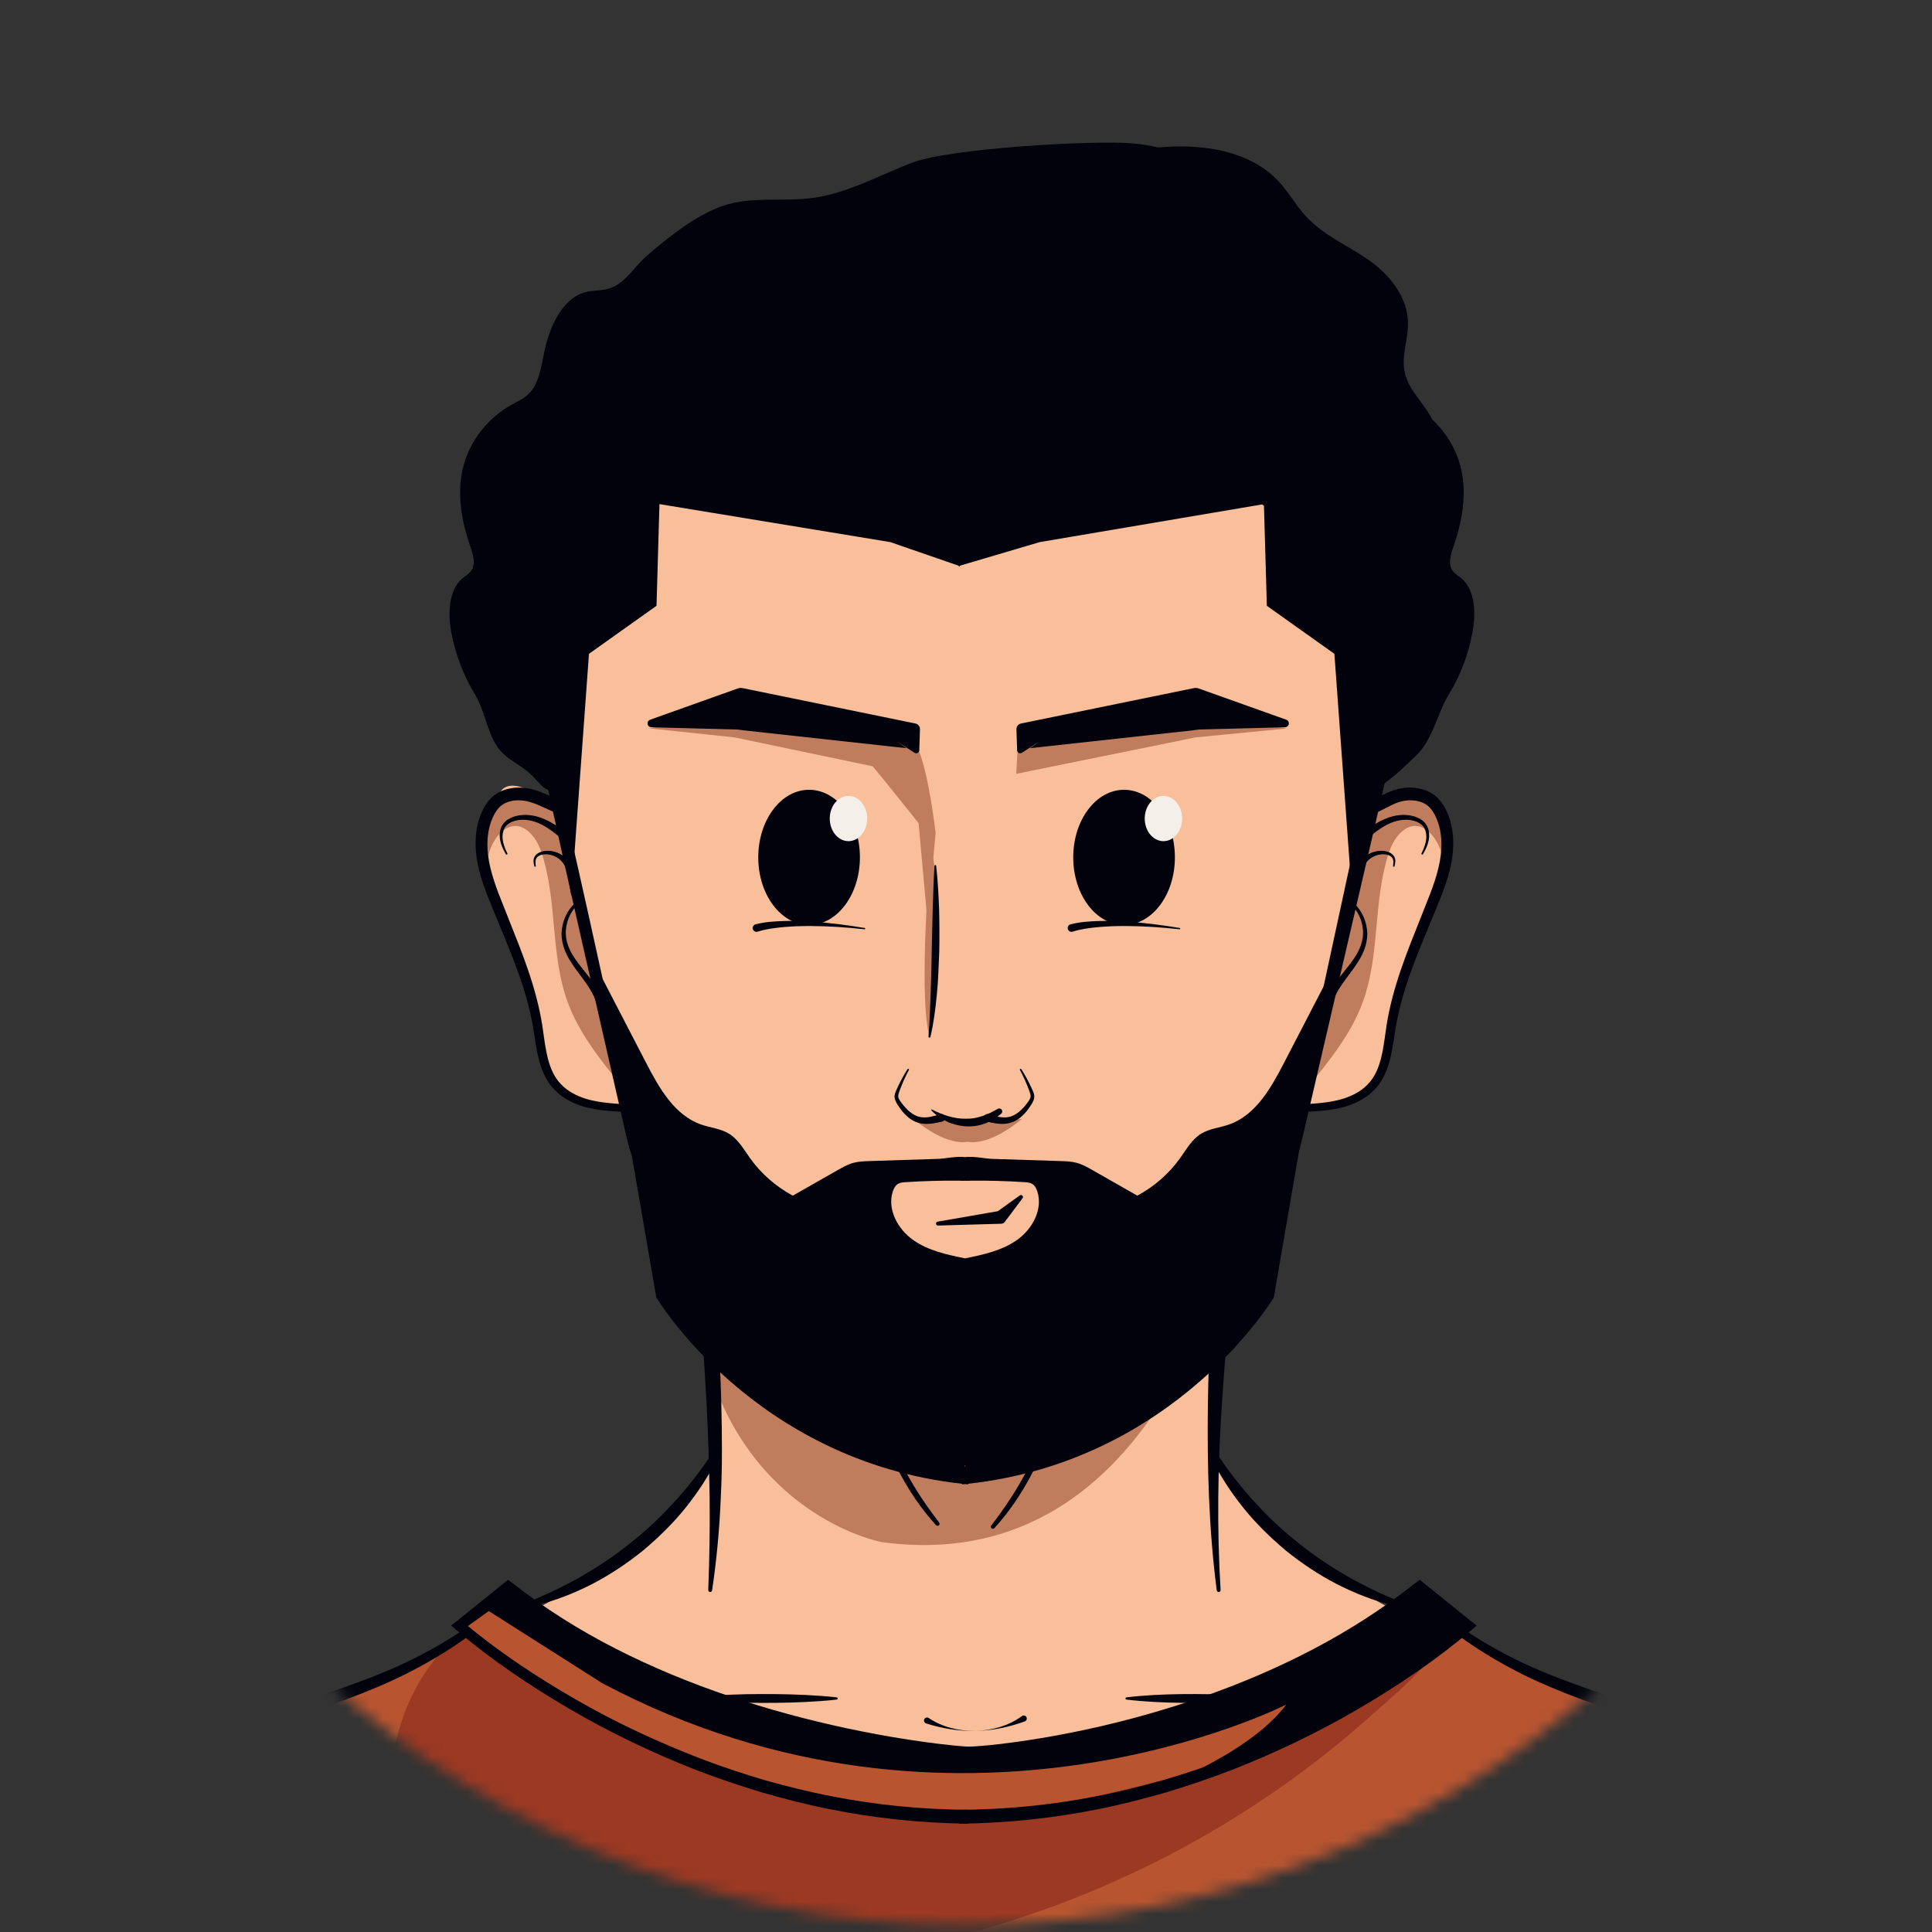 <svg width="159" height="159" viewBox="0 0 159 159" fill="none" xmlns="http://www.w3.org/2000/svg">
<rect x="0" y="0" width="159" height="159" fill="#333333" stroke="none"/>
<mask id="mask0_53_545" style="mask-type:luminance" maskUnits="userSpaceOnUse" x="0" y="0" width="159" height="159">
<path d="M79.5 158.437C123.096 158.437 158.437 123.096 158.437 79.5C158.437 35.904 123.096 0.563 79.5 0.563C35.904 0.563 0.563 35.904 0.563 79.5C0.563 123.096 35.904 158.437 79.5 158.437Z" fill="white"/>
</mask>
<g mask="url(#mask0_53_545)">
<path d="M118.67 66.926C118.436 66.56 118.149 66.23 117.909 65.868C117.749 65.627 117.677 65.458 117.394 65.331C117.128 65.212 116.827 65.177 116.537 65.172C115.552 65.153 114.562 65.43 113.73 65.959C113.553 66.072 112.894 66.586 112.761 66.36C112.741 66.325 112.763 66.211 112.763 66.17C112.765 65.974 112.766 65.778 112.768 65.582C112.777 64.439 112.787 63.297 112.796 62.154C112.81 60.476 112.824 58.799 112.839 57.121C112.844 56.496 112.85 55.871 112.854 55.245C112.882 54.529 112.907 53.814 112.923 53.097C112.95 51.863 112.953 50.615 112.904 49.37C112.912 48.318 112.922 47.265 112.93 46.212C112.941 44.916 112.952 43.621 112.963 42.325C112.967 41.819 112.971 41.314 112.975 40.808L111.189 40.684C111.016 40.281 110.832 39.882 110.625 39.491C108.928 36.285 106.13 33.747 102.972 31.962C99.814 30.176 96.299 29.104 92.748 28.361C83.632 26.451 74.08 26.649 65.05 28.939C60.612 30.063 56.175 31.763 52.845 34.905C50.181 37.417 48.407 40.707 47.218 44.137C46.407 46.479 45.652 48.947 45.685 51.435C45.709 53.337 45.734 55.239 45.759 57.141C45.8 60.261 45.84 63.381 45.881 66.501C45.881 66.501 42.181 63.457 41.164 65.199C40.148 66.941 39.131 67.232 39.568 69.7C40.003 72.168 42.616 77.685 43.052 79.282C43.487 80.879 44.794 85.96 44.794 86.831C44.794 87.702 46.1 89.589 46.1 89.589C46.1 89.589 46.1 89.879 47.407 90.315C48.713 90.75 51.326 91.186 51.326 91.186L52.488 95.686L56.989 100.042L57.86 102.511L58.731 120.223C58.731 120.223 54.52 125.74 53.068 126.611C51.616 127.482 45.374 132.128 43.632 132.563C41.95 132.984 61.506 146.795 79.319 146.578C97.132 146.795 116.688 132.983 115.006 132.563C113.264 132.128 107.021 127.482 105.57 126.611C104.118 125.74 99.907 120.223 99.907 120.223L100.778 102.511L101.649 100.042L106.15 95.686L107.312 91.186C107.312 91.186 109.925 90.75 111.231 90.315C112.538 89.879 112.538 89.589 112.538 89.589C112.538 89.589 113.844 87.702 113.844 86.831C113.844 85.96 115.151 80.878 115.587 79.282C116.022 77.685 118.635 72.168 119.071 69.7C119.248 68.719 119.218 67.782 118.67 66.926Z" fill="#F9BF9A"/>
<path d="M76.457 85.183C76.457 85.183 77.56 71.874 76.595 69.805C76.595 69.805 75.56 81.46 76.457 85.183Z" fill="#BF7D5D"/>
<path d="M40.203 70.353C40.615 68.648 42.228 66.969 43.779 68.715C44.24 69.236 44.498 69.904 44.696 70.571C45.843 74.424 45.333 78.655 46.704 82.434C47.66 85.069 49.464 87.296 51.237 89.469C50.461 85.992 49.053 82.709 48.376 79.175C47.852 76.433 47.213 73.752 46.938 70.965C46.807 69.639 46.721 68.282 46.204 67.055C46.121 66.858 46.025 66.663 45.883 66.504C45.756 66.362 45.596 66.255 45.439 66.149C44.721 65.665 43.957 65.167 43.093 65.113C41.785 65.032 40.597 66.048 40.102 67.262C39.589 68.52 39.581 69.904 40.099 71.151C40.104 70.881 40.14 70.613 40.203 70.353Z" fill="#BF7D5D"/>
<path d="M118.669 70.353C118.258 68.648 116.644 66.969 115.094 68.715C114.631 69.236 114.374 69.904 114.176 70.571C113.03 74.424 113.54 78.655 112.168 82.434C111.212 85.069 109.408 87.296 107.636 89.469C108.411 85.992 109.82 82.709 110.497 79.175C111.021 76.433 111.659 73.752 111.935 70.965C112.065 69.639 112.151 68.282 112.669 67.055C112.751 66.858 112.847 66.663 112.99 66.504C113.117 66.362 113.276 66.255 113.434 66.149C114.152 65.665 114.915 65.167 115.779 65.113C117.088 65.032 118.275 66.048 118.771 67.262C119.283 68.52 119.291 69.904 118.774 71.151C118.767 70.881 118.733 70.613 118.669 70.353Z" fill="#BF7D5D"/>
<path d="M105.885 59.956L98.403 60.685L83.634 63.684L83.814 60.454L100.344 58.925L105.885 59.956Z" fill="#BF7D5D"/>
<path d="M75.576 61.651L75.035 60.454L58.504 58.925L53.436 59.945L60.446 60.685L71.826 63.066C72.868 64.316 75.6 67.749 75.6 67.749L76.329 75.828L77 68.566C77 68.566 76.478 63.883 75.576 61.651Z" fill="#BF7D5D"/>
<path d="M101.399 100.977C101.399 100.977 95.882 130.124 72.526 126.906C72.526 126.906 62.228 124.975 58.367 112.746L57.447 101.069C57.447 101.069 66.274 109.344 67.561 110.447C68.848 111.55 74.917 115.872 79.055 116.148C79.055 116.148 87.974 115.045 94.594 107.137L101.399 100.977Z" fill="#BF7D5D"/>
<path d="M79.735 108.188L78.195 105.705L79.988 106.027L81.022 105.774L79.735 108.188Z" fill="#BF7D5D"/>
<path d="M84.111 92.083C84.111 92.083 82.519 92.246 82.07 92.001L79.641 92.325L77.212 92.001C76.763 92.246 75.171 92.083 75.171 92.083C77.845 94.299 79.447 94.013 79.641 93.966C79.836 94.013 81.437 94.299 84.111 92.083Z" fill="#BF7D5D"/>
<path d="M159.684 164.838C159.684 164.838 156.503 149.68 149.164 146.508C149.164 146.508 134.764 140.854 131.579 140.026C131.579 140.026 127.072 138.31 123.748 136.719C122.084 135.921 121.097 135.125 120.438 134.281C119.836 133.512 116.763 130.923 116.763 130.923C116.763 130.923 96.824 144.853 79.1 144.301C79.1 144.301 61.099 144.715 41.16 130.785L37.422 133.82L38.114 134.785C38.114 134.785 28.698 140.302 19.421 142.37C19.421 142.37 5.297 147.197 3.497 150.784L-0.528 164.986L159.684 164.838Z" fill="#B85530"/>
<path d="M55.765 161.795C50.731 161.571 45.662 160.852 40.985 158.977C38.054 157.803 35.181 156.06 33.619 153.317C32.616 151.556 32.227 149.501 32.184 147.475C32.075 142.376 34.259 137.147 38.344 134.093C44.6 139.165 52.037 142.561 59.554 145.453C64.526 147.367 69.646 149.1 74.96 149.485C80.663 149.898 86.355 148.742 91.921 147.432C96.895 146.261 101.898 144.937 106.37 142.465C109.133 140.937 111.634 139.001 114.19 137.16C115.441 136.258 116.723 135.217 118.104 134.519C119.488 133.82 118.921 134.919 118.329 135.724C116.725 137.902 114.388 139.815 112.37 141.598C110.22 143.499 107.965 145.28 105.621 146.937C96.39 153.46 85.788 158.04 74.712 160.289C68.489 161.553 62.111 162.078 55.765 161.795Z" fill="#9B3923"/>
<path d="M135.411 142.127C137.675 144.479 140.826 145.722 143.895 146.833C144.477 147.043 145.062 147.253 145.669 147.378C147.752 147.81 149.951 147.234 152.025 147.711C152.337 147.783 152.684 147.912 152.802 148.21C149.654 146.251 146.346 144.55 142.923 143.125C141.212 142.413 139.472 141.77 137.708 141.198C136.136 140.688 134.15 139.812 132.51 139.795C133.702 140.381 134.488 141.169 135.411 142.127Z" fill="#9B3923"/>
<path d="M25.113 142.127C22.849 144.479 19.698 145.722 16.629 146.833C16.047 147.043 15.462 147.253 14.855 147.378C12.772 147.81 10.573 147.234 8.499 147.711C8.187 147.783 7.84 147.912 7.722 148.21C10.87 146.251 14.178 144.55 17.601 143.125C19.312 142.413 21.052 141.77 22.816 141.198C24.388 140.688 26.375 139.812 28.014 139.795C26.822 140.381 26.036 141.169 25.113 142.127Z" fill="#9B3923"/>
<path d="M94.27 147.545C94.27 147.545 102.638 144.603 105.856 140.282C105.856 140.282 78.914 154.074 49.583 138.534L39.744 132.282L41.675 130.626C41.675 130.626 60.064 144.695 80.385 144.327C80.385 144.327 102.567 142.803 116.762 130.922L121.168 133.985C121.169 133.985 109.625 143.5 94.27 147.545Z" fill="#02020C"/>
<path d="M109.658 79.779C108.321 82.359 106.984 84.939 105.647 87.52C104.586 89.567 103.328 91.792 101.129 92.552C100.374 92.812 99.543 92.883 98.861 93.296C98.092 93.762 97.638 94.587 97.117 95.316C96.204 96.591 94.991 97.656 93.6 98.4C92.374 97.703 91.149 97.004 89.923 96.306C89.503 96.067 89.077 95.826 88.61 95.699C88.179 95.582 87.725 95.567 87.278 95.553C85.387 95.493 83.496 95.432 81.606 95.372C81.127 95.356 80.055 95.134 79.423 95.229C78.792 95.135 77.72 95.356 77.241 95.372C75.35 95.432 73.459 95.493 71.569 95.553C71.121 95.567 70.668 95.582 70.236 95.699C69.769 95.826 69.343 96.067 68.923 96.306C67.697 97.004 66.472 97.703 65.246 98.4C63.855 97.656 62.642 96.591 61.729 95.316C61.208 94.587 60.754 93.762 59.985 93.296C59.304 92.883 58.472 92.812 57.717 92.552C55.518 91.791 54.26 89.567 53.199 87.52C51.862 84.939 50.525 82.359 49.188 79.779C49.891 83.21 50.666 86.628 51.515 90.027C51.935 91.708 52.242 93.361 52.808 94.903L51.879 94.418L54.011 106.775C54.011 106.775 62.022 120.236 79.181 122.112L79.172 122.165C79.256 122.157 79.338 122.147 79.422 122.138C79.505 122.146 79.587 122.156 79.672 122.165L79.662 122.112C96.822 120.236 104.832 106.775 104.832 106.775L106.964 94.418L106.035 94.903C106.602 93.361 106.909 91.708 107.329 90.027C108.18 86.628 108.956 83.211 109.658 79.779ZM73.472 98.067C73.551 97.819 73.677 97.569 73.902 97.433C74.087 97.322 74.312 97.303 74.528 97.29C76.019 97.191 77.514 97.153 79.009 97.168C79.02 97.172 79.03 97.178 79.04 97.178C79.168 97.175 79.296 97.176 79.423 97.174C79.551 97.176 79.679 97.175 79.806 97.178C79.818 97.178 79.828 97.172 79.838 97.168C81.333 97.153 82.827 97.191 84.319 97.29C84.535 97.303 84.76 97.322 84.945 97.433C85.17 97.569 85.296 97.82 85.375 98.067C85.842 99.536 84.961 101.159 83.691 102.053C82.451 102.927 80.917 103.259 79.423 103.561C77.929 103.259 76.395 102.927 75.155 102.053C73.886 101.159 73.004 99.536 73.472 98.067ZM79.4 120.612C79.408 120.608 79.416 120.606 79.423 120.602C79.431 120.606 79.439 120.608 79.447 120.612L79.423 120.745L79.4 120.612Z" fill="#02020C"/>
<path d="M76.432 141.389C77.545 142.14 78.933 142.474 80.291 142.45C81.65 142.417 83.021 142.025 84.103 141.231C84.215 141.149 84.372 141.173 84.454 141.284C84.536 141.396 84.512 141.553 84.401 141.635C84.381 141.649 84.357 141.661 84.336 141.669C83.005 142.149 81.657 142.427 80.291 142.45C78.925 142.482 77.569 142.261 76.219 141.837C76.087 141.796 76.013 141.656 76.053 141.524C76.093 141.392 76.233 141.317 76.366 141.358C76.389 141.365 76.413 141.377 76.432 141.389Z" fill="#02020C"/>
<path d="M92.706 139.69C93.461 139.591 94.216 139.543 94.971 139.496C95.726 139.454 96.481 139.431 97.236 139.422C98.746 139.407 100.256 139.42 101.766 139.533C101.903 139.543 102.006 139.663 101.995 139.799C101.986 139.924 101.887 140.02 101.766 140.028C100.256 140.141 98.746 140.155 97.236 140.14C96.481 140.131 95.726 140.108 94.971 140.066C94.216 140.018 93.461 139.97 92.706 139.872C92.656 139.866 92.62 139.82 92.626 139.769C92.632 139.727 92.666 139.695 92.706 139.69Z" fill="#02020C"/>
<path d="M68.858 139.873C68.032 139.971 67.205 140.019 66.379 140.066C65.553 140.108 64.726 140.131 63.9 140.14C62.247 140.155 60.594 140.143 58.941 140.029C58.804 140.02 58.701 139.901 58.711 139.764C58.719 139.639 58.82 139.542 58.941 139.534C60.594 139.421 62.247 139.408 63.9 139.422C64.726 139.432 65.553 139.454 66.379 139.497C67.205 139.544 68.032 139.592 68.858 139.69C68.909 139.696 68.945 139.742 68.939 139.793C68.933 139.835 68.899 139.868 68.858 139.873Z" fill="#02020C"/>
<path d="M77.165 100.54L82.266 99.654L81.948 99.803L83.93 98.378C84.004 98.325 84.107 98.341 84.159 98.415C84.202 98.474 84.199 98.553 84.157 98.609L82.691 100.562C82.621 100.656 82.515 100.707 82.406 100.711L82.372 100.712L77.198 100.861C77.109 100.863 77.034 100.793 77.032 100.704C77.028 100.623 77.087 100.554 77.165 100.54Z" fill="#02020C"/>
<path d="M45.723 66.882C44.982 66.581 44.331 66.219 43.679 66.024C43.042 65.823 42.361 65.803 41.782 66.008C41.205 66.205 40.815 66.669 40.54 67.308C40.263 67.928 40.135 68.621 40.116 69.323C40.076 70.737 40.508 72.154 41.035 73.544L42.7 77.756C43.244 79.173 43.76 80.612 44.145 82.098C44.339 82.84 44.501 83.591 44.623 84.352C44.74 85.11 44.823 85.856 44.966 86.576C45.111 87.292 45.315 87.988 45.675 88.584C46.031 89.179 46.55 89.654 47.174 89.99C48.426 90.68 49.933 90.791 51.43 90.878L51.396 91.506C49.902 91.433 48.289 91.358 46.849 90.594C46.137 90.226 45.495 89.658 45.065 88.957C44.632 88.26 44.401 87.484 44.237 86.726C44.077 85.965 43.984 85.209 43.86 84.476C43.734 83.746 43.568 83.022 43.371 82.305C42.98 80.869 42.457 79.465 41.9 78.07L40.179 73.875C39.624 72.46 39.119 70.932 39.141 69.305C39.152 68.5 39.288 67.675 39.618 66.909C39.779 66.528 39.99 66.146 40.293 65.806C40.596 65.462 41.003 65.198 41.422 65.04C42.27 64.727 43.178 64.769 43.98 65.006C44.781 65.24 45.464 65.614 46.125 65.868L45.723 66.882Z" fill="#02020C"/>
<path d="M41.632 70.296C41.309 69.732 41.002 69.053 41.17 68.337C41.245 67.989 41.468 67.648 41.781 67.452C42.087 67.253 42.429 67.146 42.779 67.093C43.483 66.994 44.197 67.146 44.831 67.426C45.469 67.706 46.034 68.101 46.57 68.496C46.71 68.599 46.739 68.796 46.636 68.935C46.533 69.075 46.337 69.105 46.197 69.002C46.191 68.998 46.186 68.993 46.181 68.989C45.68 68.569 45.174 68.171 44.615 67.882C44.061 67.595 43.439 67.425 42.823 67.474C42.216 67.52 41.577 67.79 41.423 68.403C41.238 68.999 41.466 69.652 41.755 70.231C41.772 70.265 41.758 70.307 41.724 70.324C41.69 70.341 41.65 70.328 41.632 70.296Z" fill="#02020C"/>
<path d="M47.732 74.277C47.055 74.826 46.639 75.668 46.573 76.524C46.495 77.389 46.842 78.218 47.345 78.934C47.842 79.661 48.47 80.319 48.988 81.099C49.504 81.881 49.875 82.761 50.076 83.682C50.113 83.852 50.006 84.02 49.837 84.057C49.667 84.094 49.499 83.986 49.462 83.817C49.461 83.814 49.461 83.808 49.46 83.805C49.307 82.954 48.993 82.127 48.54 81.383C48.085 80.637 47.482 79.955 46.984 79.171C46.482 78.404 46.116 77.447 46.24 76.491C46.349 75.55 46.834 74.659 47.586 74.091C47.638 74.052 47.712 74.062 47.751 74.114C47.79 74.164 47.78 74.237 47.732 74.277Z" fill="#02020C"/>
<path d="M57.471 100.294C58.432 102.736 58.719 105.36 58.949 107.899C59.162 110.446 59.306 112.999 59.363 115.558C59.422 118.116 59.453 120.679 59.319 123.238C59.216 125.797 58.983 128.353 58.605 130.883C58.592 130.97 58.511 131.03 58.424 131.017C58.343 131.004 58.285 130.932 58.288 130.853C58.386 128.305 58.43 125.764 58.401 123.223C58.355 120.683 58.294 118.144 58.155 115.605L57.702 107.988C57.57 105.451 57.397 102.945 56.775 100.522C56.724 100.326 56.84 100.125 57.036 100.074C57.218 100.026 57.404 100.125 57.471 100.294Z" fill="#02020C"/>
<path d="M44.002 131.622C45.489 130.987 46.933 130.283 48.303 129.46C49.68 128.647 50.993 127.734 52.219 126.714C53.468 125.72 54.602 124.591 55.678 123.41C56.747 122.221 57.719 120.943 58.62 119.603L59.101 119.877C58.391 121.368 57.48 122.765 56.441 124.058C55.408 125.358 54.209 126.52 52.94 127.592C51.648 128.637 50.26 129.565 48.79 130.335C47.315 131.094 45.766 131.712 44.162 132.103L44.002 131.622Z" fill="#02020C"/>
<path d="M72.361 115.909C72.892 117.61 73.558 119.264 74.391 120.833C75.213 122.407 76.2 123.889 77.289 125.298C77.347 125.372 77.333 125.478 77.259 125.535C77.189 125.589 77.089 125.579 77.03 125.515C75.812 124.179 74.794 122.663 73.955 121.06C73.127 119.451 72.474 117.749 72.069 115.988C72.051 115.907 72.102 115.826 72.183 115.807C72.26 115.789 72.338 115.835 72.361 115.909Z" fill="#02020C"/>
<path d="M76.703 91.312C77.145 91.544 77.603 91.734 78.064 91.866C78.527 91.998 78.996 92.079 79.461 92.067C79.925 92.084 80.385 92.004 80.823 91.855C81.27 91.728 81.678 91.49 82.103 91.264L82.124 91.253C82.243 91.19 82.391 91.235 82.454 91.355C82.509 91.458 82.482 91.583 82.397 91.656C81.998 91.996 81.548 92.299 81.032 92.471C80.528 92.667 79.974 92.722 79.437 92.696C78.901 92.648 78.377 92.516 77.903 92.288C77.432 92.056 76.998 91.762 76.649 91.378C76.632 91.36 76.634 91.333 76.652 91.318C76.665 91.304 76.687 91.304 76.703 91.312Z" fill="#02020C"/>
<path d="M74.799 88.061C74.521 88.578 74.278 89.112 74.075 89.66C73.972 89.946 73.858 90.194 73.966 90.404C74.063 90.624 74.266 90.864 74.444 91.077C74.812 91.503 75.268 91.855 75.774 91.937C76.282 92.024 76.825 91.868 77.381 91.697C77.547 91.645 77.723 91.738 77.775 91.903C77.827 92.069 77.734 92.245 77.568 92.297C77.561 92.299 77.552 92.302 77.544 92.303C76.974 92.432 76.331 92.588 75.669 92.431C75.004 92.268 74.511 91.799 74.148 91.318C73.969 91.065 73.789 90.841 73.665 90.513C73.606 90.351 73.607 90.143 73.661 89.987C73.712 89.827 73.776 89.7 73.837 89.562C74.083 89.019 74.366 88.495 74.683 87.994C74.703 87.962 74.744 87.953 74.776 87.973C74.806 87.991 74.816 88.03 74.799 88.061Z" fill="#02020C"/>
<path d="M77.043 71.251C77.18 72.424 77.238 73.599 77.284 74.775C77.317 75.951 77.322 77.128 77.299 78.305C77.251 79.482 77.221 80.66 77.101 81.834C76.988 83.007 76.845 84.182 76.571 85.334C76.561 85.377 76.517 85.404 76.475 85.394C76.436 85.384 76.411 85.348 76.414 85.309C76.501 84.14 76.549 82.972 76.589 81.802C76.621 80.632 76.671 79.463 76.677 78.292L76.761 74.776C76.799 73.604 76.832 72.43 76.906 71.255C76.909 71.217 76.941 71.188 76.979 71.19C77.012 71.193 77.039 71.219 77.043 71.251Z" fill="#02020C"/>
<path d="M43.973 71.284C43.923 71.063 43.859 70.805 43.973 70.549C44.089 70.296 44.34 70.154 44.579 70.084C45.066 69.95 45.59 70.024 46.042 70.252C46.493 70.472 46.875 70.896 47.06 71.363C47.25 71.823 47.38 72.247 47.541 72.687C47.601 72.85 47.517 73.031 47.353 73.091C47.19 73.15 47.01 73.067 46.95 72.904C46.947 72.894 46.943 72.886 46.941 72.877L46.94 72.87C46.823 72.428 46.718 71.955 46.592 71.546C46.467 71.139 46.219 70.811 45.857 70.582C45.504 70.359 45.058 70.254 44.641 70.33C44.436 70.37 44.239 70.466 44.143 70.635C44.043 70.803 44.066 71.036 44.099 71.261C44.105 71.296 44.081 71.328 44.046 71.333C44.012 71.338 43.98 71.316 43.973 71.284Z" fill="#02020C"/>
<path d="M79.338 26.725C79.285 26.674 79.245 26.577 79.246 26.502L79.56 26.812C79.433 26.814 79.307 26.814 79.18 26.811L79.492 26.499V26.505L79.49 26.816L79.181 26.816C74.006 26.832 68.798 27.496 63.926 29.223C61.512 30.127 59.187 31.272 57.072 32.739C54.977 34.23 53.107 36.026 51.551 38.065C48.415 42.146 46.634 47.136 45.878 52.214C45.518 54.762 45.373 57.345 45.479 59.918C45.531 61.197 45.631 62.502 45.822 63.738L46.683 67.536C47.851 72.608 48.968 77.691 50.085 82.774L51.765 90.398C52.049 91.655 52.317 92.97 52.613 94.18C52.952 95.364 53.602 96.418 54.515 97.291C58.163 100.997 61.844 104.679 65.658 108.205C66.61 109.089 67.582 109.948 68.566 110.789C69.561 111.623 70.554 112.428 71.659 113.074C73.868 114.373 76.311 115.286 78.826 115.784L78.766 115.778L79.972 115.779L79.912 115.785C82.427 115.29 84.873 114.382 87.086 113.086C88.189 112.435 89.186 111.634 90.181 110.799C91.165 109.958 92.137 109.099 93.09 108.216C96.904 104.69 100.597 101.019 104.226 97.294C105.135 96.416 105.779 95.359 106.112 94.176C106.401 92.966 106.665 91.65 106.943 90.391L108.589 82.76L111.888 67.502L112.717 63.703C112.896 62.487 112.99 61.179 113.033 59.909C113.123 57.349 112.963 54.782 112.59 52.254C111.795 47.22 110.016 42.296 106.93 38.263C105.386 36.258 103.572 34.458 101.506 32.968C99.425 31.502 97.132 30.343 94.745 29.411C93.53 28.998 92.324 28.551 91.066 28.269C89.828 27.907 88.553 27.707 87.282 27.482C86.649 27.352 86.006 27.288 85.364 27.221L83.436 27.011C82.094 26.922 80.67 26.842 79.338 26.725ZM79.783 26.281C81.052 26.27 82.233 26.234 83.488 26.301L85.446 26.472C86.1 26.526 86.754 26.577 87.4 26.696L89.347 26.999C90 27.086 90.632 27.276 91.278 27.407C92.572 27.656 93.825 28.075 95.087 28.462C97.576 29.344 99.995 30.475 102.212 31.959C104.406 33.468 106.404 35.291 108.04 37.409C109.685 39.516 111 41.872 111.989 44.346C112.973 46.825 113.619 49.42 114.015 52.041C114.387 54.665 114.537 57.316 114.429 59.96C114.374 61.291 114.279 62.585 114.07 63.943L113.197 67.766L109.664 82.991L107.894 90.602C107.589 91.882 107.326 93.116 106.988 94.431C106.601 95.754 105.812 96.976 104.831 97.889C101.133 101.561 97.429 105.227 93.56 108.731C92.596 109.609 91.609 110.467 90.608 111.307C89.603 112.137 88.555 112.964 87.408 113.629C85.129 114.967 82.627 115.902 80.036 116.416L80.007 116.422H79.975L78.769 116.423H78.738L78.709 116.417C76.117 115.907 73.612 114.976 71.33 113.64C70.184 112.971 69.134 112.148 68.129 111.317C67.126 110.477 66.139 109.62 65.174 108.742C61.306 105.237 57.591 101.583 53.911 97.892C52.934 96.975 52.15 95.75 51.77 94.428C51.437 93.112 51.179 91.876 50.88 90.595L49.144 82.977C47.984 77.899 46.823 72.821 45.714 67.732L44.873 63.908C44.675 62.569 44.587 61.273 44.541 59.953C44.449 57.322 44.613 54.686 44.999 52.082C45.802 46.892 47.694 41.78 50.961 37.608C52.584 35.525 54.527 33.696 56.692 32.189C58.876 30.706 61.262 29.56 63.724 28.651C68.699 26.948 73.954 26.243 79.181 26.191L78.87 26.502V26.497V26.178L79.183 26.185C79.31 26.188 79.437 26.188 79.564 26.184L79.877 26.495C79.877 26.422 79.837 26.329 79.783 26.281Z" fill="#02020C"/>
<path d="M112.648 65.955C113.247 65.746 113.918 65.298 114.716 65.029C115.547 64.758 116.432 64.729 117.289 65.029C117.712 65.182 118.119 65.442 118.428 65.784C118.735 66.122 118.95 66.504 119.112 66.885C119.446 67.652 119.586 68.476 119.6 69.282C119.625 70.91 119.123 72.441 118.569 73.858L116.846 78.057C116.288 79.454 115.764 80.859 115.372 82.295C115.175 83.013 115.009 83.737 114.882 84.468C114.757 85.201 114.664 85.958 114.504 86.719C114.34 87.477 114.111 88.254 113.678 88.953C113.25 89.654 112.607 90.224 111.895 90.593C110.455 91.357 108.84 91.433 107.344 91.506L107.309 90.878C108.808 90.791 110.316 90.68 111.569 89.989C112.193 89.651 112.711 89.176 113.068 88.579C113.428 87.984 113.63 87.286 113.775 86.569C113.917 85.849 114 85.102 114.118 84.343C114.24 83.581 114.403 82.829 114.597 82.087C114.983 80.6 115.5 79.16 116.045 77.742L117.711 73.528C118.238 72.137 118.667 70.718 118.624 69.303C118.602 68.601 118.471 67.908 118.191 67.29C117.913 66.653 117.52 66.193 116.938 66.002C116.365 65.802 115.654 65.825 115.058 66.036C114.418 66.252 113.824 66.674 113.002 66.989L112.648 65.955Z" fill="#02020C"/>
<path d="M116.986 70.231C117.275 69.653 117.503 68.999 117.319 68.403C117.165 67.791 116.526 67.521 115.918 67.474C115.303 67.425 114.681 67.596 114.127 67.883C113.568 68.171 113.062 68.57 112.56 68.99C112.427 69.101 112.229 69.084 112.118 68.951C112.006 68.818 112.024 68.62 112.157 68.508C112.161 68.505 112.167 68.5 112.172 68.496C112.709 68.101 113.273 67.706 113.91 67.426C114.545 67.146 115.259 66.994 115.962 67.094C116.313 67.146 116.655 67.253 116.961 67.453C117.274 67.648 117.496 67.989 117.571 68.337C117.74 69.053 117.433 69.732 117.11 70.296C117.091 70.329 117.049 70.342 117.015 70.323C116.982 70.305 116.97 70.264 116.986 70.231Z" fill="#02020C"/>
<path d="M111.154 74.091C111.906 74.659 112.392 75.55 112.5 76.492C112.624 77.447 112.259 78.405 111.757 79.171C111.259 79.955 110.656 80.637 110.2 81.384C109.747 82.128 109.434 82.954 109.28 83.806C109.249 83.977 109.086 84.091 108.915 84.059C108.744 84.029 108.631 83.865 108.662 83.694C108.662 83.691 108.663 83.686 108.664 83.683C108.864 82.761 109.236 81.882 109.752 81.1C110.271 80.319 110.898 79.662 111.395 78.935C111.897 78.218 112.245 77.389 112.167 76.524C112.101 75.669 111.685 74.826 111.008 74.277C110.957 74.236 110.949 74.163 110.99 74.112C111.032 74.062 111.104 74.054 111.154 74.091Z" fill="#02020C"/>
<path d="M101.918 100.505C101.311 102.943 101.167 105.451 101.066 107.989C100.972 110.534 100.709 113.066 100.555 115.604C100.22 120.677 100.142 125.767 100.453 130.852C100.458 130.939 100.391 131.015 100.304 131.021C100.22 131.026 100.148 130.964 100.136 130.883C99.476 125.81 99.341 120.674 99.407 115.559C99.453 113.001 99.501 110.44 99.764 107.897C100.025 105.36 100.34 102.738 101.318 100.31C101.383 100.147 101.568 100.069 101.73 100.134C101.877 100.194 101.956 100.354 101.918 100.505Z" fill="#02020C"/>
<path d="M114.579 132.102C112.974 131.711 111.426 131.093 109.951 130.334C108.481 129.565 107.092 128.637 105.801 127.591C104.533 126.519 103.333 125.357 102.3 124.057C101.261 122.764 100.351 121.367 99.64 119.876L100.122 119.602C101.022 120.942 101.994 122.22 103.063 123.409C104.139 124.59 105.273 125.719 106.522 126.713C107.748 127.733 109.062 128.646 110.438 129.459C111.808 130.282 113.252 130.986 114.739 131.621L114.579 132.102Z" fill="#02020C"/>
<path d="M84.057 87.993C84.374 88.494 84.657 89.019 84.903 89.561C84.964 89.699 85.027 89.826 85.079 89.986C85.133 90.143 85.134 90.35 85.075 90.512C84.951 90.84 84.771 91.065 84.592 91.317C84.23 91.799 83.737 92.268 83.071 92.43C82.409 92.587 81.767 92.432 81.196 92.302C81.026 92.264 80.92 92.096 80.958 91.927C80.997 91.757 81.165 91.651 81.334 91.689C81.342 91.691 81.351 91.693 81.358 91.695C81.915 91.867 82.458 92.022 82.966 91.936C83.472 91.855 83.927 91.503 84.295 91.076C84.473 90.863 84.676 90.624 84.773 90.403C84.881 90.192 84.767 89.944 84.664 89.658C84.461 89.111 84.219 88.576 83.94 88.059C83.922 88.027 83.935 87.986 83.967 87.968C84 87.953 84.038 87.964 84.057 87.993Z" fill="#02020C"/>
<path d="M114.643 71.261C114.676 71.036 114.698 70.804 114.599 70.635C114.503 70.466 114.305 70.37 114.101 70.33C113.684 70.254 113.238 70.359 112.884 70.582C112.523 70.811 112.275 71.139 112.15 71.546C112.023 71.955 111.919 72.428 111.802 72.87L111.801 72.877C111.757 73.045 111.584 73.144 111.416 73.1C111.248 73.056 111.149 72.884 111.193 72.716C111.195 72.707 111.198 72.697 111.201 72.689C111.362 72.249 111.493 71.825 111.682 71.365C111.868 70.897 112.249 70.473 112.7 70.254C113.151 70.025 113.677 69.951 114.164 70.086C114.401 70.155 114.654 70.297 114.77 70.551C114.883 70.807 114.819 71.064 114.77 71.285C114.762 71.32 114.728 71.341 114.694 71.334C114.659 71.325 114.638 71.293 114.643 71.261Z" fill="#02020C"/>
<path d="M105.762 59.853L98.108 60.052L98.645 60.053L84.766 61.575L85.549 61.013L84.101 61.953C83.983 62.029 83.824 61.996 83.748 61.878C83.721 61.838 83.708 61.791 83.707 61.747L83.652 60.021C83.644 59.787 83.808 59.587 84.03 59.543L84.434 59.46L98.112 56.66L98.246 56.632C98.385 56.603 98.525 56.616 98.649 56.66L105.86 59.232C106.026 59.291 106.113 59.474 106.053 59.64C106.008 59.768 105.889 59.849 105.762 59.853Z" fill="#02020C"/>
<path d="M53.503 59.232L60.714 56.66C60.847 56.612 60.984 56.605 61.113 56.63L61.251 56.659L74.928 59.459L75.333 59.542C75.562 59.589 75.719 59.795 75.711 60.021L75.656 61.746C75.652 61.887 75.534 61.999 75.392 61.994C75.344 61.992 75.299 61.977 75.262 61.953L73.814 61.013L74.597 61.575L60.718 60.053L61.255 60.052L53.601 59.853C53.425 59.848 53.286 59.701 53.29 59.525C53.294 59.389 53.382 59.275 53.503 59.232Z" fill="#02020C"/>
<path d="M86.799 116.234C86.394 117.995 85.741 119.697 84.913 121.306C84.073 122.909 83.056 124.426 81.838 125.761C81.774 125.83 81.668 125.836 81.598 125.772C81.532 125.713 81.525 125.612 81.579 125.543C82.668 124.135 83.655 122.653 84.477 121.078C85.309 119.509 85.975 117.856 86.506 116.154C86.531 116.075 86.616 116.031 86.696 116.055C86.772 116.08 86.816 116.158 86.799 116.234Z" fill="#02020C"/>
<path d="M62.182 76.07C62.985 75.863 63.714 75.828 64.475 75.798C65.229 75.778 65.979 75.794 66.725 75.843C68.219 75.933 69.699 76.127 71.168 76.372C71.197 76.377 71.216 76.404 71.211 76.433C71.207 76.461 71.181 76.48 71.153 76.478C69.676 76.319 68.193 76.212 66.714 76.211C65.974 76.204 65.236 76.233 64.505 76.296C63.785 76.361 63.022 76.46 62.392 76.663L62.357 76.674C62.192 76.727 62.014 76.637 61.961 76.471C61.908 76.306 61.998 76.129 62.164 76.075C62.17 76.074 62.177 76.071 62.182 76.07Z" fill="#02020C"/>
<path d="M66.586 76.122C68.897 76.122 70.77 73.632 70.77 70.559C70.77 67.487 68.897 64.997 66.586 64.997C64.276 64.997 62.403 67.487 62.403 70.559C62.403 73.632 64.276 76.122 66.586 76.122Z" fill="#02020C"/>
<path d="M71.368 67.364C71.368 68.392 70.678 69.226 69.828 69.226C68.977 69.226 68.287 68.392 68.287 67.364C68.287 66.336 68.977 65.502 69.828 65.502C70.678 65.502 71.368 66.336 71.368 67.364Z" fill="#F4EFE9"/>
<path d="M88.104 76.07C88.906 75.863 89.636 75.828 90.397 75.798C91.151 75.778 91.9 75.794 92.647 75.843C94.141 75.933 95.621 76.127 97.09 76.372C97.119 76.377 97.138 76.404 97.133 76.433C97.129 76.461 97.103 76.48 97.075 76.478C95.598 76.319 94.115 76.212 92.636 76.211C91.896 76.204 91.158 76.233 90.427 76.296C89.707 76.361 88.944 76.46 88.314 76.663L88.279 76.674C88.114 76.727 87.936 76.637 87.884 76.471C87.831 76.306 87.921 76.129 88.087 76.075C88.093 76.074 88.099 76.071 88.104 76.07Z" fill="#02020C"/>
<path d="M92.508 76.122C94.819 76.122 96.692 73.632 96.692 70.559C96.692 67.487 94.819 64.997 92.508 64.997C90.198 64.997 88.325 67.487 88.325 70.559C88.325 73.632 90.198 76.122 92.508 76.122Z" fill="#02020C"/>
<path d="M97.29 67.364C97.29 68.392 96.6 69.226 95.749 69.226C94.898 69.226 94.209 68.392 94.209 67.364C94.209 66.336 94.898 65.502 95.749 65.502C96.6 65.502 97.29 66.336 97.29 67.364Z" fill="#F4EFE9"/>
<path d="M120.246 47.575C119.995 47.37 119.699 47.216 119.518 46.93C119.162 46.365 119.408 45.586 119.633 44.939C120.328 42.941 120.723 40.719 120.257 38.636C119.887 36.983 119.005 35.592 117.872 34.529C117.182 33.126 115.859 32.092 115.579 30.512C115.35 29.229 115.883 27.928 115.876 26.619C115.862 24.334 114.23 22.482 112.512 21.308C110.793 20.135 108.844 19.326 107.411 17.731C106.652 16.887 106.069 15.853 105.308 15.012C103.886 13.44 101.929 12.638 99.973 12.29C98.421 12.013 96.871 11.996 95.321 12.136C94.61 11.974 93.891 11.859 93.169 11.798C89.942 11.524 78.094 12.207 75.031 13.399C72.32 14.454 69.688 15.917 66.843 16.296C64.394 16.622 61.827 16.126 59.437 16.958C57.271 17.711 54.988 19.525 53.196 21.083C52.057 22.073 51.409 23.461 49.907 23.801C49.344 23.928 48.76 23.894 48.2 24.038C46.306 24.521 45.235 26.827 44.789 28.983C44.535 30.212 44.35 31.577 43.516 32.408C43.109 32.814 42.592 33.039 42.105 33.309C40.192 34.364 38.593 36.289 38.069 38.638C37.603 40.721 37.999 42.943 38.693 44.941C38.918 45.588 39.164 46.367 38.808 46.932C38.627 47.218 38.331 47.371 38.081 47.577C36.902 48.544 36.844 50.526 37.16 52.144C37.507 53.928 38.164 55.633 39.081 57.131C39.761 58.242 40.008 59.726 40.618 60.935C41.417 62.52 42.652 62.715 43.785 63.821C44.227 64.252 45.033 65.387 45.561 64.943C46.047 67.883 46.534 70.822 47.021 73.762L48.471 53.809L54.03 49.855L54.272 41.487L73.271 44.614L78.863 46.546L78.946 46.637L79.03 46.546L85.569 44.614L103.87 41.513C103.92 41.551 103.971 41.589 104.022 41.625L104.259 49.856L109.818 53.809L111.268 73.763L112.741 64.872C113.496 65.239 115.958 62.729 116.494 62.23C117.926 60.898 118.252 58.755 119.245 57.133C120.162 55.635 120.819 53.93 121.166 52.145C121.482 50.524 121.425 48.542 120.246 47.575Z" fill="#02020C"/>
<path d="M79.723 144.897C77.929 144.786 76.285 144.552 74.577 144.299C72.886 144.036 71.204 143.725 69.531 143.37C66.186 142.662 62.878 141.766 59.634 140.67C56.392 139.571 53.213 138.268 50.157 136.705C47.1 135.147 44.176 133.313 41.47 131.181L42.172 131.188L38.067 134.139L38.093 133.476C40.955 135.886 44.133 137.993 47.399 139.872C50.673 141.754 54.099 143.365 57.619 144.721C59.384 145.388 61.174 145.983 62.982 146.516C64.798 147.022 66.626 147.484 68.477 147.836C72.174 148.562 75.937 148.919 79.698 148.943L79.693 150.086C75.857 150.039 72.024 149.649 68.269 148.888C66.388 148.518 64.533 148.036 62.692 147.51C60.859 146.958 59.046 146.342 57.26 145.655C53.698 144.258 50.238 142.604 46.934 140.678C43.63 138.747 40.457 136.622 37.52 134.117L37.12 133.776L37.545 133.453L41.48 130.279L41.805 130.016L42.181 130.286C44.818 132.362 47.677 134.158 50.678 135.687C53.676 137.22 56.805 138.503 60.001 139.586C63.198 140.667 66.464 141.551 69.769 142.252C71.422 142.603 73.083 142.91 74.752 143.168C76.404 143.417 78.132 143.652 79.732 143.752L79.723 144.897Z" fill="#02020C"/>
<path d="M38.626 134.596C36.825 135.92 34.888 137.046 32.881 138.019C30.87 138.984 28.786 139.77 26.696 140.508C22.513 141.971 18.271 143.196 14.245 144.884C12.226 145.712 10.288 146.71 8.473 147.879C6.633 149.033 4.931 150.352 3.988 152.186C3.494 153.105 3.124 154.124 2.731 155.158C2.349 156.19 1.949 157.211 1.588 158.243C0.872 160.306 0.265 162.397 -0.063 164.546L-0.814 164.464C-0.661 162.22 -0.142 160.018 0.521 157.891C0.852 156.827 1.204 155.772 1.589 154.734C1.969 153.703 2.338 152.635 2.878 151.6C3.404 150.559 4.172 149.592 5.041 148.832C5.905 148.052 6.846 147.427 7.797 146.826C9.698 145.62 11.712 144.604 13.781 143.772C17.908 142.056 22.194 140.913 26.366 139.536C28.448 138.837 30.515 138.104 32.517 137.227C34.51 136.335 36.432 135.293 38.23 134.054L38.626 134.596Z" fill="#02020C"/>
<path d="M79.543 143.754C81.116 143.703 82.82 143.48 84.45 143.241C86.096 142.994 87.735 142.693 89.363 142.342C92.62 141.644 95.834 140.741 98.978 139.648C102.119 138.547 105.19 137.244 108.129 135.695C111.071 134.151 113.873 132.347 116.47 130.288L116.846 130.016L117.173 130.281L121.107 133.455L121.533 133.778L121.133 134.119C118.196 136.624 115.023 138.749 111.719 140.68C108.415 142.606 104.955 144.26 101.393 145.657C99.607 146.344 97.795 146.961 95.961 147.512C94.12 148.038 92.264 148.52 90.384 148.89C86.628 149.651 82.796 150.04 78.959 150.088L78.955 148.945C82.716 148.921 86.479 148.564 90.176 147.838C92.026 147.486 93.855 147.023 95.671 146.518C97.479 145.985 99.268 145.389 101.034 144.723C104.553 143.367 107.979 141.756 111.254 139.874C114.519 137.995 117.698 135.888 120.559 133.478L120.585 134.141L116.48 131.19L117.183 131.182C114.522 133.291 111.659 135.133 108.662 136.707C105.666 138.286 102.544 139.611 99.355 140.729C96.162 141.838 92.905 142.754 89.603 143.461C87.952 143.816 86.29 144.122 84.619 144.373C82.931 144.615 81.302 144.841 79.522 144.898L79.543 143.754Z" fill="#02020C"/>
<path d="M120.422 134.053C122.204 135.28 124.108 136.315 126.082 137.203C128.068 138.071 130.112 138.805 132.175 139.499C136.311 140.863 140.555 142.003 144.654 143.679C146.709 144.495 148.703 145.499 150.605 146.664L152.01 147.576C152.468 147.899 152.922 148.239 153.358 148.61C154.232 149.339 155.029 150.252 155.596 151.275C156.166 152.292 156.554 153.348 156.929 154.383C157.309 155.426 157.62 156.485 157.931 157.536L159.812 163.825L159.091 164.048C158.316 162.026 157.532 159.957 156.86 157.874C156.513 156.838 156.153 155.814 155.784 154.801C155.405 153.786 155.018 152.786 154.505 151.898C153.503 150.137 151.76 148.859 149.939 147.723C148.121 146.592 146.201 145.605 144.194 144.793C140.193 143.144 135.991 141.921 131.844 140.47C129.771 139.738 127.71 138.95 125.716 137.995C123.727 137.027 121.81 135.907 120.024 134.596L120.422 134.053Z" fill="#02020C"/>
</g>
</svg>
